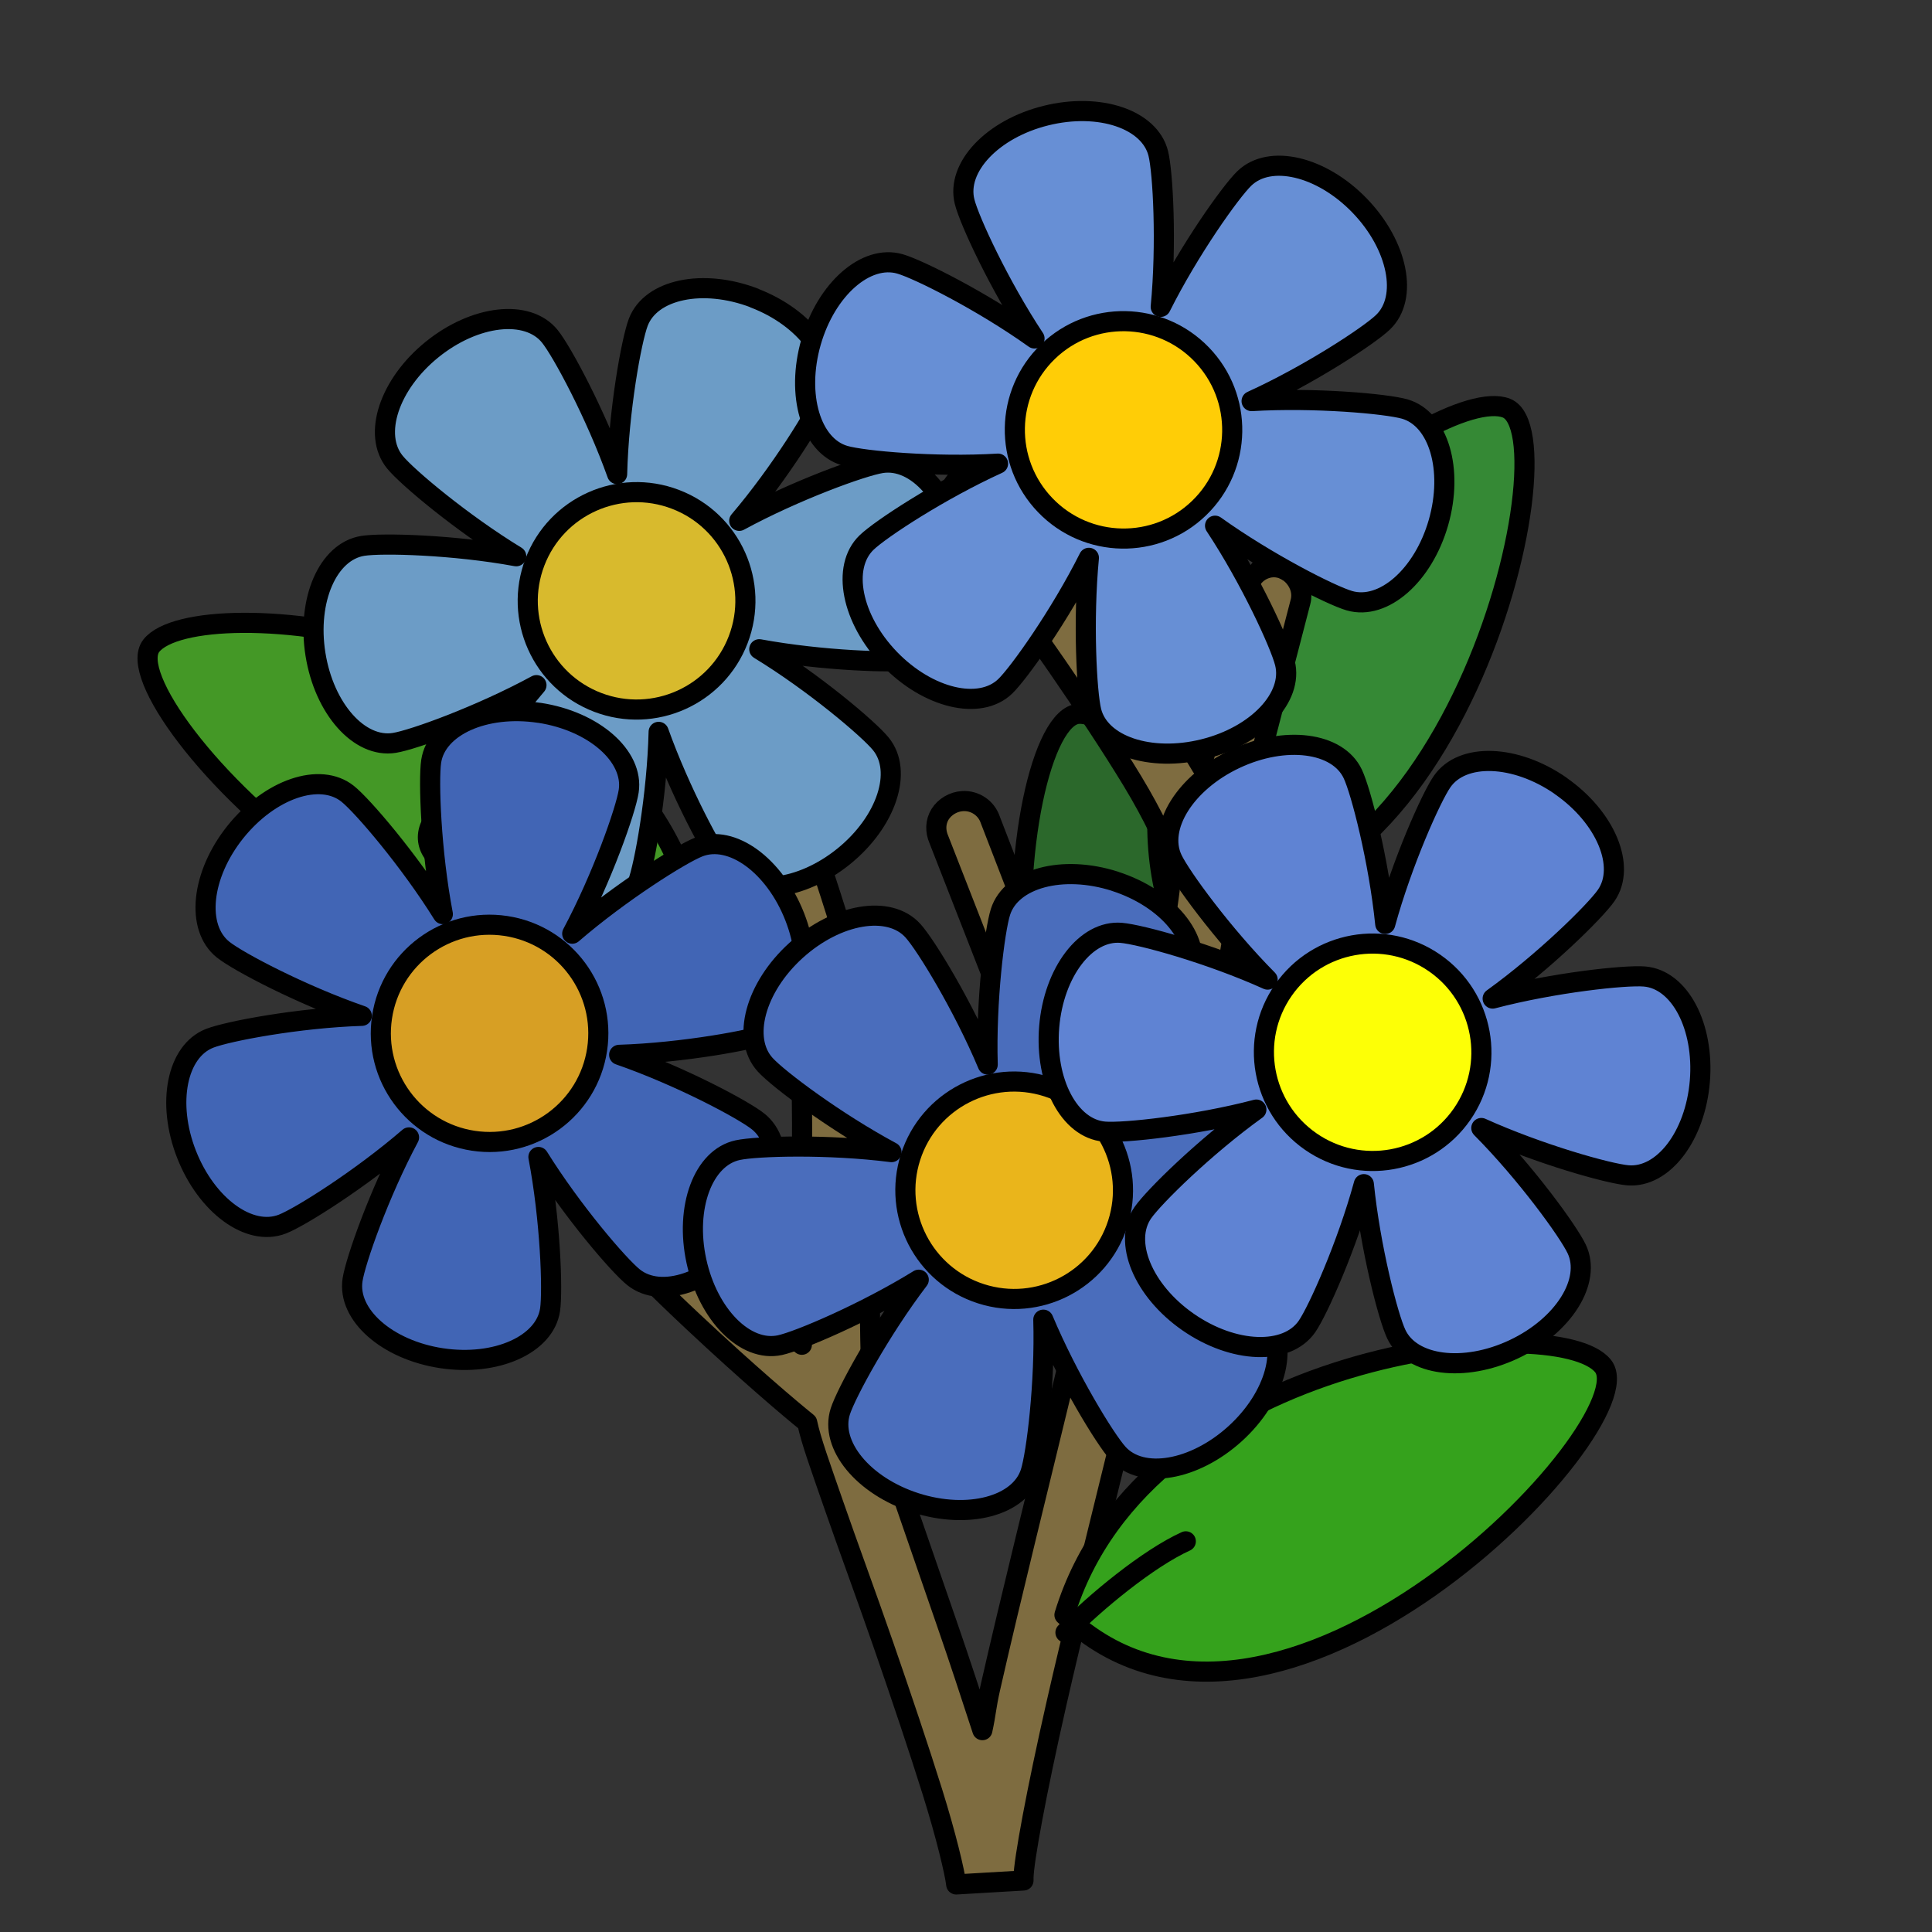 <?xml version="1.0" encoding="UTF-8" standalone="no"?>
<svg xmlns:dc="http://purl.org/dc/elements/1.1/" xmlns:cc="http://creativecommons.org/ns#" xmlns:rdf="http://www.w3.org/1999/02/22-rdf-syntax-ns#" xmlns:svg="http://www.w3.org/2000/svg" xmlns="http://www.w3.org/2000/svg" viewBox="0 0 48 48" height="100%" width="100%" version="1.0" >
<rect x="0" y="0" width="48" height="48" fill="#333333" stroke="none"/>
<defs />
<path d="m 30.881,31.900 c 3.691,-5.862 -2.263,-14.248 -4.078,-14.166 -1.814,0.081 -3.119,13.469 4.078,14.166 z" style="fill:#2b682b;fill-rule:evenodd;stroke:#000000;stroke-width:0.5;stroke-linecap:round;stroke-linejoin:round;" />
<path d="m 30.291,28.424 c 0.291,0.988 0.329,2.686 0.242,3.744" style="fill:none;stroke:#000000;stroke-width:0.5;stroke-linecap:round;stroke-linejoin:miter;" />
<path style="fill:#358935;fill-rule:evenodd;stroke:#000000;stroke-width:0.5;stroke-linecap:round;stroke-linejoin:round;" d="m 28.950,22.201 c -1.577,-6.746 6.787,-12.730 8.477,-12.061 1.689,0.668 -1.445,13.749 -8.477,12.061 z" />
<path style="fill:none;stroke:#000000;stroke-width:0.5;stroke-linecap:round;stroke-linejoin:miter;" d="m 30.641,19.108 c -0.597,0.839 -1.187,2.432 -1.450,3.460" />
<path style="fill:#449826;fill-rule:evenodd;stroke:#000000;stroke-width:0.5;stroke-linecap:round;stroke-linejoin:round;" d="M 17.144,22.223 C 15.124,15.596 4.886,14.616 3.760,16.042 2.635,17.467 11.908,27.211 17.144,22.223 Z" />
<path style="fill:none;stroke:#000000;stroke-width:0.5;stroke-linecap:round;stroke-linejoin:miter;" d="m 14.129,20.396 c 0.938,0.426 2.247,1.508 2.990,2.266" />
<path style="fill:#7e6c40;fill-rule:evenodd;stroke:#000000;stroke-width:0.500;stroke-linecap:round;stroke-linejoin:round;" d="m 24.437,11.645 c -0.082,-0.005 -0.178,0.013 -0.262,0.032 -0.280,0.066 -0.496,0.284 -0.590,0.557 -0.093,0.272 -0.050,0.562 0.130,0.786 0,0 1.246,1.638 2.557,3.541 0.655,0.951 1.328,1.961 1.868,2.852 0.512,0.846 0.857,1.599 0.983,1.967 -0.021,0.782 -0.333,2.588 -0.819,4.852 -0.155,0.726 -0.342,1.559 -0.524,2.360 l -3.179,-8.230 c -0.099,-0.290 -0.381,-0.478 -0.688,-0.459 -0.222,0.013 -0.439,0.138 -0.557,0.327 -0.117,0.189 -0.121,0.418 -0.032,0.623 l 3.933,10.066 c -0.252,1.072 -0.521,2.150 -0.786,3.246 -0.673,2.786 -1.360,5.533 -1.868,7.771 -0.111,0.491 -0.102,0.620 -0.196,1.049 -0.282,-0.860 -0.568,-1.743 -0.885,-2.655 -0.441,-1.273 -0.871,-2.521 -1.212,-3.508 -0.341,-0.987 -0.611,-1.810 -0.622,-1.869 -0.007,-0.037 -0.052,-0.800 -0.065,-1.672 -0.013,-0.871 -0.032,-1.960 -0.032,-3.049 0,-1.089 0.013,-2.157 0,-3.049 -0.013,-0.891 -0.002,-1.486 -0.098,-1.967 -0.124,-0.624 -0.498,-1.896 -1.049,-3.574 -0.550,-1.677 -1.289,-3.739 -2.130,-5.738 -0.102,-0.296 -0.377,-0.512 -0.688,-0.557 -0.310,-0.045 -0.603,0.072 -0.786,0.327 -0.182,0.255 -0.208,0.605 -0.065,0.885 0.817,1.942 1.526,3.965 2.065,5.607 0.261,0.797 0.489,1.519 0.655,2.098 -0.751,-0.340 -1.271,-0.546 -2.655,-1.213 -1.070,-0.516 -2.185,-1.075 -3.114,-1.573 -0.928,-0.497 -1.714,-0.964 -1.966,-1.180 -0.167,-0.155 -0.400,-0.217 -0.622,-0.163 -0.245,0.065 -0.436,0.276 -0.491,0.524 -0.055,0.247 0.035,0.492 0.229,0.655 0.473,0.406 1.238,0.863 2.196,1.377 0.957,0.513 2.098,1.052 3.179,1.573 1.884,0.908 3.190,1.483 3.606,1.672 0.026,0.309 0.057,0.734 0.065,1.278 0.013,0.871 0,1.927 0,3.016 0,1.089 -0.013,2.190 0,3.082 5.78e-4,0.038 -5.77e-4,0.061 0,0.098 -0.519,-0.448 -1.082,-0.927 -1.737,-1.541 -1.636,-1.534 -3.415,-3.478 -3.933,-4.688 -0.119,-0.318 -0.454,-0.500 -0.786,-0.426 -0.204,0.039 -0.395,0.175 -0.491,0.360 -0.095,0.185 -0.086,0.400 0,0.590 0.725,1.693 2.579,3.570 4.261,5.147 1.354,1.269 2.380,2.137 2.819,2.492 0.097,0.456 0.322,1.072 0.655,2.032 0.345,0.996 0.806,2.241 1.245,3.508 0.439,1.267 0.874,2.559 1.212,3.639 0.338,1.080 0.557,2.001 0.590,2.295 l 1.671,-0.098 c 0,-0.005 -1.57e-4,-0.059 0,-0.065 0.007,-0.428 0.323,-2.144 0.819,-4.328 0.394,-1.739 0.947,-3.936 1.475,-6.098 0.571,-0.418 1.063,-1.037 1.606,-1.770 0.708,-0.956 1.449,-2.089 2.163,-3.246 0.714,-1.156 1.392,-2.322 2.032,-3.246 0.639,-0.923 1.261,-1.616 1.573,-1.803 0.320,-0.148 0.479,-0.520 0.360,-0.852 -0.119,-0.332 -0.478,-0.515 -0.819,-0.426 -0.081,0.018 -0.159,0.051 -0.229,0.098 -0.724,0.435 -1.323,1.221 -1.999,2.196 -0.675,0.975 -1.386,2.160 -2.098,3.311 -0.665,1.076 -1.313,2.121 -1.934,2.983 0.585,-2.420 1.164,-4.824 1.606,-6.885 0.508,-2.371 0.852,-4.241 0.852,-5.377 l 0,-0.131 -0.032,-0.098 c -0.010,-0.032 -0.021,-0.065 -0.032,-0.098 l 1.540,-5.934 c 0.059,-0.221 -0.013,-0.451 -0.163,-0.623 -0.151,-0.171 -0.363,-0.261 -0.590,-0.229 -0.275,0.044 -0.496,0.252 -0.557,0.524 l -1.147,4.426 c -0.099,-0.167 -0.187,-0.314 -0.295,-0.491 -0.567,-0.936 -1.234,-1.983 -1.901,-2.951 -1.333,-1.935 -2.589,-3.606 -2.589,-3.606 -0.149,-0.210 -0.373,-0.345 -0.622,-0.360 z" />
<path d="m 26.446,40.122 c 2.019,-6.627 12.257,-7.607 13.383,-6.181 1.125,1.425 -8.147,11.169 -13.383,6.181 z" style="fill:#35a21c;fill-rule:evenodd;stroke:#000000;stroke-width:0.5;stroke-linecap:round;stroke-linejoin:round;" />
<path d="m 29.461,38.294 c -0.938,0.426 -2.247,1.508 -2.990,2.266" style="fill:none;stroke:#000000;stroke-width:0.5;stroke-linecap:round;stroke-linejoin:miter;" />
<path d="M 18.741,7.403 C 17.461,6.914 16.171,7.186 15.858,8.006 15.687,8.454 15.371,10.204 15.332,11.778 14.803,10.295 13.961,8.726 13.658,8.353 13.104,7.672 11.795,7.824 10.732,8.686 9.668,9.549 9.256,10.799 9.810,11.480 c 0.303,0.373 1.667,1.518 3.015,2.340 -1.553,-0.286 -3.336,-0.334 -3.811,-0.258 -0.866,0.138 -1.393,1.344 -1.176,2.696 0.216,1.351 1.091,2.337 1.958,2.199 0.474,-0.075 2.148,-0.683 3.532,-1.435 -1.021,1.198 -1.953,2.713 -2.125,3.161 -0.313,0.819 0.466,1.882 1.745,2.371 1.279,0.489 2.578,0.219 2.891,-0.599 0.171,-0.448 0.486,-2.198 0.525,-3.772 0.529,1.483 1.371,3.052 1.674,3.425 0.553,0.681 1.862,0.529 2.926,-0.333 1.063,-0.862 1.475,-2.112 0.921,-2.793 -0.303,-0.373 -1.671,-1.530 -3.021,-2.352 1.553,0.286 3.341,0.346 3.816,0.270 0.866,-0.138 1.393,-1.344 1.176,-2.696 -0.216,-1.351 -1.091,-2.337 -1.958,-2.199 -0.474,0.075 -2.149,0.683 -3.532,1.435 1.021,-1.198 1.953,-2.713 2.125,-3.161 0.313,-0.819 -0.474,-1.885 -1.754,-2.374 z m -3.009,6.826 c 0.085,0.120 0.183,0.206 0.303,0.252 0.119,0.045 0.258,0.050 0.402,0.017 -0.064,0.137 -0.083,0.265 -0.063,0.394 0.020,0.126 0.085,0.245 0.186,0.353 -0.150,0.013 -0.277,0.065 -0.378,0.147 -0.099,0.080 -0.172,0.194 -0.216,0.336 -0.085,-0.120 -0.191,-0.209 -0.311,-0.255 -0.119,-0.045 -0.249,-0.047 -0.394,-0.014 0.061,-0.134 0.083,-0.267 0.063,-0.394 -0.020,-0.128 -0.080,-0.252 -0.183,-0.362 0.147,-0.013 0.275,-0.058 0.375,-0.139 0.101,-0.082 0.172,-0.191 0.216,-0.336 z" style="fill:#6c9cc6;fill-rule:evenodd;stroke:#000000;stroke-width:0.5;stroke-linecap:round;stroke-linejoin:round;" />
<ellipse transform="matrix(0.934,0.356,-0.357,0.934,0,0)" ry="2.701" rx="2.704" style="fill:#d8ba2d;fill-rule:evenodd;stroke:#000000;stroke-width:0.500;stroke-linecap:round;stroke-linejoin:round;" cx="20.112" cy="8.317" />
<path style="fill:#4165b5;fill-rule:evenodd;stroke:#000000;stroke-width:0.5;stroke-linecap:round;stroke-linejoin:round;" d="m 13.401,17.711 c -1.354,-0.205 -2.556,0.335 -2.688,1.202 -0.071,0.474 -0.007,2.251 0.289,3.798 -0.832,-1.336 -1.990,-2.690 -2.365,-2.990 -0.686,-0.547 -1.932,-0.120 -2.788,0.948 -0.855,1.068 -0.991,2.378 -0.305,2.925 0.376,0.300 1.952,1.128 3.445,1.644 -1.578,0.050 -3.330,0.383 -3.779,0.558 -0.817,0.319 -1.075,1.610 -0.575,2.884 0.5,1.274 1.563,2.051 2.381,1.732 0.447,-0.174 1.954,-1.125 3.146,-2.154 -0.742,1.388 -1.331,3.067 -1.403,3.541 -0.131,0.867 0.856,1.740 2.210,1.945 1.354,0.205 2.565,-0.334 2.697,-1.201 0.071,-0.474 0.007,-2.251 -0.289,-3.798 0.832,1.336 1.990,2.690 2.365,2.990 0.686,0.547 1.933,0.120 2.788,-0.948 0.855,-1.068 0.991,-2.378 0.305,-2.925 -0.376,-0.300 -1.959,-1.139 -3.452,-1.655 1.578,-0.050 3.338,-0.373 3.786,-0.548 0.817,-0.319 1.075,-1.610 0.575,-2.884 -0.5,-1.274 -1.563,-2.051 -2.381,-1.732 -0.447,0.174 -1.954,1.125 -3.146,2.154 0.742,-1.388 1.331,-3.067 1.403,-3.541 0.131,-0.867 -0.865,-1.741 -2.219,-1.946 z m -1.486,7.310 c 0.109,0.099 0.223,0.162 0.350,0.181 0.126,0.019 0.263,-0.005 0.397,-0.068 -0.033,0.147 -0.025,0.277 0.022,0.399 0.046,0.119 0.136,0.221 0.257,0.305 -0.143,0.044 -0.256,0.123 -0.338,0.224 -0.080,0.100 -0.127,0.227 -0.139,0.374 -0.109,-0.099 -0.232,-0.164 -0.359,-0.183 -0.126,-0.019 -0.254,0.007 -0.388,0.069 0.031,-0.144 0.024,-0.279 -0.022,-0.399 -0.047,-0.120 -0.132,-0.229 -0.256,-0.314 0.141,-0.044 0.256,-0.115 0.336,-0.215 0.081,-0.102 0.128,-0.223 0.139,-0.374 z" />
<ellipse cy="23.592" cx="15.869" style="fill:#d79f24;fill-rule:evenodd;stroke:#000000;stroke-width:0.500;stroke-linecap:round;stroke-linejoin:round;" rx="2.704" ry="2.701" transform="matrix(0.988,0.149,-0.149,0.988,0,0)" />
<path d="m 27.702,21.895 c -1.304,-0.418 -2.577,-0.075 -2.845,0.759 -0.146,0.456 -0.365,2.222 -0.318,3.795 -0.609,-1.452 -1.536,-2.973 -1.859,-3.328 -0.590,-0.649 -1.889,-0.426 -2.903,0.492 -1.014,0.919 -1.357,2.190 -0.767,2.839 0.323,0.356 1.747,1.425 3.139,2.172 -1.566,-0.201 -3.349,-0.151 -3.820,-0.049 -0.858,0.185 -1.318,1.418 -1.027,2.756 0.290,1.337 1.217,2.274 2.075,2.089 0.469,-0.101 2.108,-0.799 3.449,-1.626 -0.954,1.252 -1.802,2.816 -1.949,3.272 -0.267,0.835 0.568,1.854 1.872,2.272 1.304,0.418 2.586,0.078 2.854,-0.756 0.146,-0.456 0.365,-2.222 0.318,-3.795 0.609,1.452 1.536,2.973 1.859,3.328 0.590,0.649 1.889,0.426 2.903,-0.492 1.014,-0.919 1.357,-2.189 0.767,-2.839 -0.323,-0.356 -1.752,-1.436 -3.145,-2.183 1.566,0.201 3.355,0.162 3.825,0.061 0.858,-0.185 1.318,-1.418 1.027,-2.756 -0.290,-1.337 -1.217,-2.274 -2.075,-2.089 -0.469,0.101 -2.108,0.799 -3.449,1.626 0.954,-1.252 1.802,-2.816 1.949,-3.272 0.267,-0.835 -0.576,-1.856 -1.881,-2.275 z m -2.631,6.980 c 0.092,0.115 0.194,0.196 0.316,0.235 0.122,0.039 0.260,0.036 0.403,-0.004 -0.056,0.140 -0.069,0.269 -0.041,0.397 0.027,0.125 0.099,0.240 0.205,0.343 -0.149,0.021 -0.273,0.080 -0.369,0.168 -0.095,0.086 -0.161,0.203 -0.197,0.347 -0.092,-0.115 -0.203,-0.198 -0.325,-0.238 -0.122,-0.039 -0.252,-0.033 -0.394,0.007 0.054,-0.137 0.068,-0.272 0.041,-0.397 -0.027,-0.126 -0.094,-0.247 -0.202,-0.351 0.146,-0.021 0.271,-0.073 0.366,-0.159 0.096,-0.087 0.162,-0.200 0.197,-0.347 z" style="fill:#4a6dbc;fill-rule:evenodd;stroke:#000000;stroke-width:0.5;stroke-linecap:round;stroke-linejoin:round;" />
<ellipse transform="matrix(0.952,0.305,-0.305,0.952,0,0)" ry="2.701" rx="2.704" style="fill:#eab51b;fill-rule:evenodd;stroke:#000000;stroke-width:0.500;stroke-linecap:round;stroke-linejoin:round;" cx="33.029" cy="20.481" />
<path style="fill:#678fd5;fill-rule:evenodd;stroke:#000000;stroke-width:0.5;stroke-linecap:round;stroke-linejoin:round;" d="M 33.782,5.110 C 32.831,4.124 31.548,3.823 30.916,4.432 30.571,4.765 29.542,6.216 28.838,7.624 28.989,6.057 28.893,4.278 28.777,3.812 28.564,2.961 27.315,2.542 25.986,2.872 24.657,3.201 23.753,4.158 23.965,5.010 24.081,5.477 24.830,7.092 25.702,8.409 24.417,7.490 22.823,6.690 22.360,6.557 21.517,6.314 20.527,7.183 20.150,8.498 c -0.377,1.315 -0.004,2.579 0.838,2.822 0.461,0.132 2.235,0.293 3.808,0.199 -1.433,0.651 -2.921,1.627 -3.266,1.960 -0.631,0.608 -0.377,1.902 0.573,2.888 0.951,0.986 2.241,1.293 2.872,0.684 0.345,-0.333 1.374,-1.784 2.078,-3.192 -0.150,1.567 -0.054,3.346 0.061,3.812 0.212,0.851 1.461,1.270 2.790,0.940 1.328,-0.329 2.233,-1.286 2.020,-2.138 -0.116,-0.467 -0.863,-2.094 -1.736,-3.412 1.284,0.919 2.878,1.731 3.340,1.864 0.843,0.242 1.832,-0.625 2.210,-1.941 0.377,-1.315 0.004,-2.579 -0.838,-2.822 C 34.442,10.032 32.668,9.871 31.096,9.965 32.529,9.313 34.017,8.337 34.362,8.004 34.994,7.396 34.733,6.096 33.782,5.110 Z m -5.623,4.903 c 0.026,0.145 0.078,0.264 0.167,0.357 0.089,0.092 0.212,0.155 0.357,0.186 -0.116,0.096 -0.188,0.204 -0.224,0.330 -0.035,0.123 -0.026,0.258 0.018,0.399 -0.141,-0.051 -0.278,-0.058 -0.405,-0.026 -0.124,0.030 -0.238,0.103 -0.338,0.212 -0.026,-0.145 -0.084,-0.271 -0.173,-0.363 -0.089,-0.092 -0.206,-0.148 -0.350,-0.180 0.112,-0.095 0.189,-0.207 0.224,-0.330 0.035,-0.124 0.034,-0.262 -0.012,-0.405 0.139,0.050 0.274,0.064 0.398,0.033 0.126,-0.031 0.237,-0.099 0.338,-0.212 z" />
<ellipse cy="-12.676" cx="27.089" style="fill:#ffcd06;fill-rule:evenodd;stroke:#000000;stroke-width:0.500;stroke-linecap:round;stroke-linejoin:round;" rx="2.704" ry="2.701" transform="matrix(0.694,0.719,-0.719,0.694,0,0)" />
<path style="fill:#5f83d3;fill-rule:evenodd;stroke:#000000;stroke-width:0.5;stroke-linecap:round;stroke-linejoin:round;" d="m 38.772,19.522 c -1.125,-0.781 -2.443,-0.824 -2.943,-0.104 -0.273,0.394 -0.998,2.018 -1.413,3.537 -0.158,-1.566 -0.601,-3.292 -0.806,-3.726 -0.374,-0.793 -1.682,-0.959 -2.920,-0.376 -1.238,0.583 -1.938,1.698 -1.563,2.491 0.205,0.435 1.255,1.873 2.367,2.994 -1.439,-0.650 -3.159,-1.122 -3.639,-1.162 -0.874,-0.073 -1.675,0.972 -1.788,2.336 -0.113,1.364 0.5,2.530 1.374,2.603 0.478,0.040 2.250,-0.149 3.773,-0.548 -1.278,0.919 -2.546,2.167 -2.820,2.561 -0.500,0.720 0.001,1.939 1.127,2.720 1.125,0.781 2.450,0.830 2.950,0.109 0.273,-0.394 0.998,-2.018 1.413,-3.537 0.158,1.566 0.601,3.292 0.806,3.726 0.374,0.793 1.682,0.959 2.920,0.376 1.238,-0.583 1.938,-1.698 1.563,-2.491 -0.205,-0.435 -1.256,-1.885 -2.370,-3.006 1.439,0.650 3.161,1.135 3.641,1.175 0.874,0.073 1.675,-0.972 1.788,-2.336 0.113,-1.364 -0.5,-2.530 -1.374,-2.603 -0.478,-0.040 -2.250,0.149 -3.773,0.548 1.278,-0.919 2.546,-2.167 2.820,-2.561 0.500,-0.720 -0.009,-1.944 -1.135,-2.725 z m -4.555,5.908 c 0.054,0.137 0.128,0.244 0.234,0.317 0.105,0.073 0.238,0.110 0.386,0.113 -0.095,0.117 -0.144,0.237 -0.155,0.368 -0.010,0.127 0.024,0.258 0.096,0.388 -0.148,-0.023 -0.284,-0.002 -0.402,0.052 -0.116,0.054 -0.214,0.147 -0.290,0.274 -0.054,-0.137 -0.136,-0.249 -0.241,-0.322 -0.105,-0.073 -0.231,-0.105 -0.379,-0.108 0.091,-0.115 0.145,-0.240 0.155,-0.368 0.010,-0.129 -0.017,-0.264 -0.091,-0.395 0.146,0.021 0.281,0.009 0.397,-0.045 0.118,-0.055 0.213,-0.144 0.290,-0.274 z" />
<ellipse cy="2.027" cx="42.946" style="fill:#fdff06;fill-rule:evenodd;stroke:#000000;stroke-width:0.500;stroke-linecap:round;stroke-linejoin:round;" rx="2.704" ry="2.701" transform="matrix(0.821,0.570,-0.570,0.821,0,0)" />
</svg>
